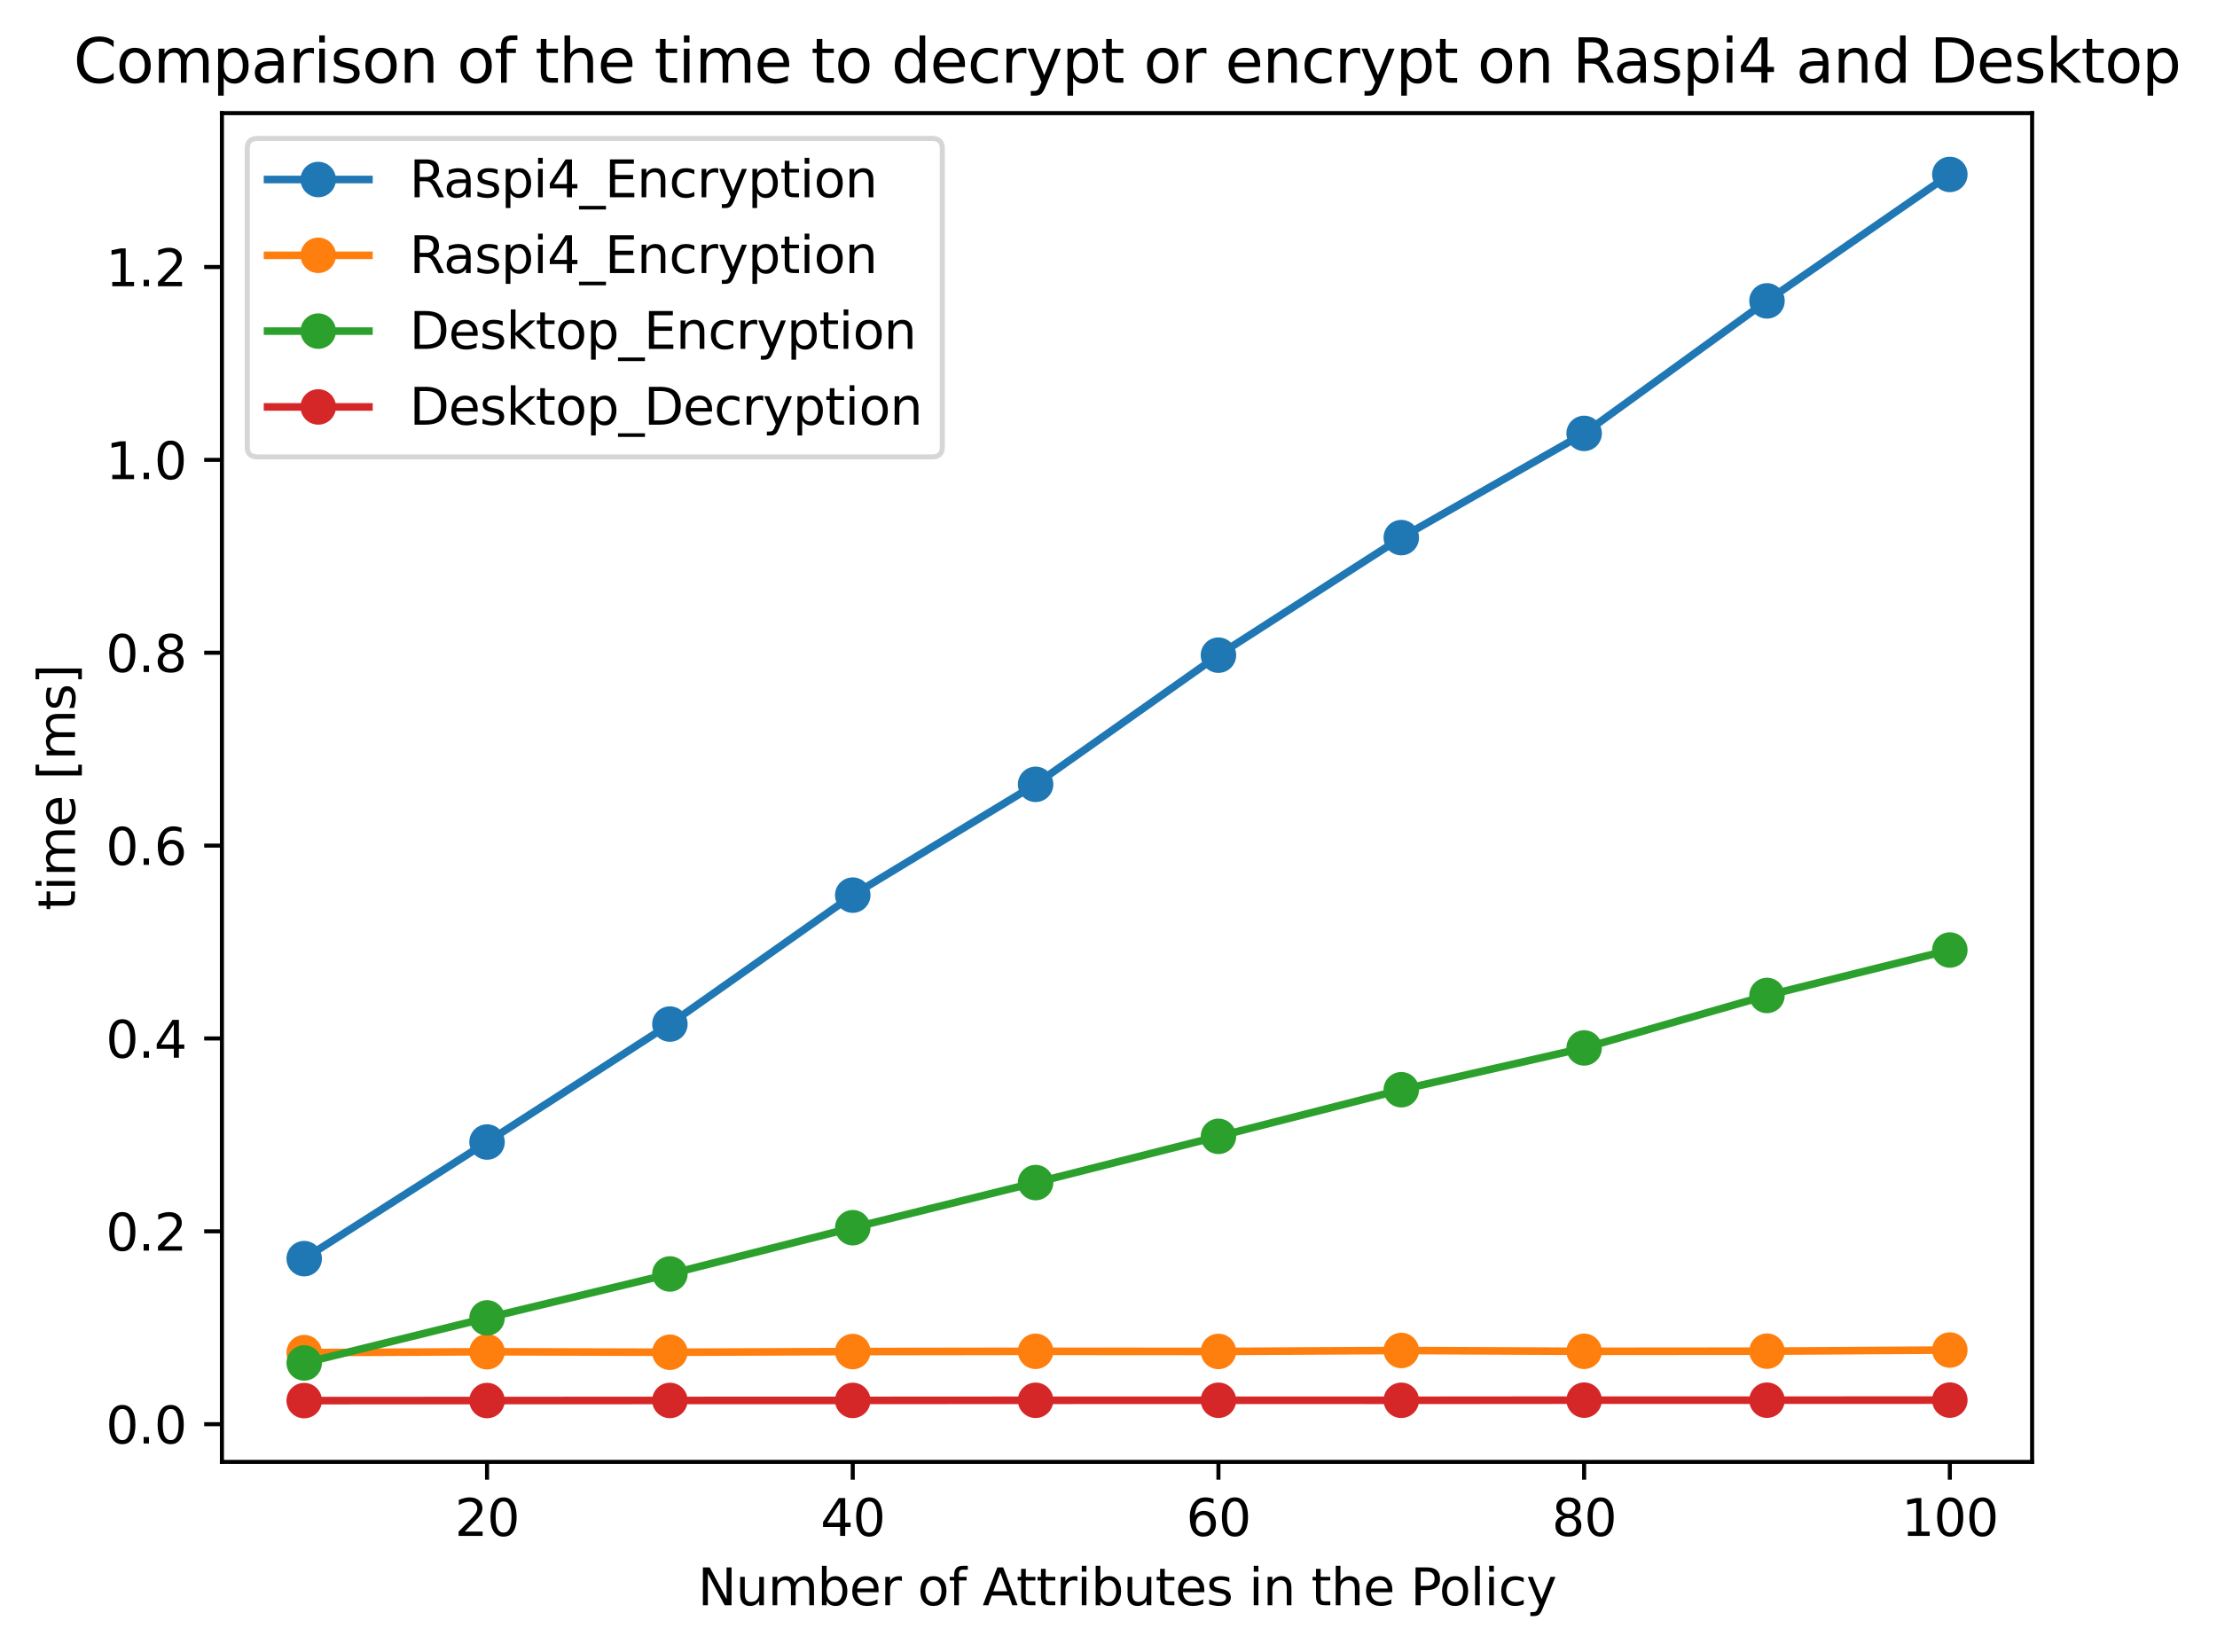 <?xml version="1.0" encoding="utf-8" standalone="no"?>
<!DOCTYPE svg PUBLIC "-//W3C//DTD SVG 1.1//EN"
  "http://www.w3.org/Graphics/SVG/1.1/DTD/svg11.dtd">
<svg xmlns:xlink="http://www.w3.org/1999/xlink" width="437.376pt" height="325.986pt" viewBox="0 0 437.376 325.986" xmlns="http://www.w3.org/2000/svg" version="1.1">
 <defs>
  <style type="text/css">*{stroke-linejoin: round; stroke-linecap: butt}</style>
 </defs>
 <g id="figure_1">
  <g id="patch_1">
   <path d="M 0 325.986 
L 437.376 325.986 
L 437.376 0 
L 0 0 
z
" style="fill: #ffffff"/>
  </g>
  <g id="axes_1">
   <g id="patch_2">
    <path d="M 43.781 288.43 
L 400.901 288.43 
L 400.901 22.318 
L 43.781 22.318 
z
" style="fill: #ffffff"/>
   </g>
   <g id="matplotlib.axis_1">
    <g id="xtick_1">
     <g id="line2d_1">
      <defs>
       <path id="ma823bcb229" d="M 0 0 
L 0 3.5 
" style="stroke: #000000; stroke-width: 0.8"/>
      </defs>
      <g>
       <use xlink:href="#ma823bcb229" x="96.087" y="288.43" style="stroke: #000000; stroke-width: 0.8"/>
      </g>
     </g>
     <g id="text_1">
      <!-- 20 -->
      <g transform="translate(89.724 303.029) scale(0.1 -0.1)">
       <defs>
        <path id="DejaVuSans-32" d="M 1228 531 
L 3431 531 
L 3431 0 
L 469 0 
L 469 531 
Q 828 903 1448 1529 
Q 2069 2156 2228 2338 
Q 2531 2678 2651 2914 
Q 2772 3150 2772 3378 
Q 2772 3750 2511 3984 
Q 2250 4219 1831 4219 
Q 1534 4219 1204 4116 
Q 875 4013 500 3803 
L 500 4441 
Q 881 4594 1212 4672 
Q 1544 4750 1819 4750 
Q 2544 4750 2975 4387 
Q 3406 4025 3406 3419 
Q 3406 3131 3298 2873 
Q 3191 2616 2906 2266 
Q 2828 2175 2409 1742 
Q 1991 1309 1228 531 
z
" transform="scale(0.016)"/>
        <path id="DejaVuSans-30" d="M 2034 4250 
Q 1547 4250 1301 3770 
Q 1056 3291 1056 2328 
Q 1056 1369 1301 889 
Q 1547 409 2034 409 
Q 2525 409 2770 889 
Q 3016 1369 3016 2328 
Q 3016 3291 2770 3770 
Q 2525 4250 2034 4250 
z
M 2034 4750 
Q 2819 4750 3233 4129 
Q 3647 3509 3647 2328 
Q 3647 1150 3233 529 
Q 2819 -91 2034 -91 
Q 1250 -91 836 529 
Q 422 1150 422 2328 
Q 422 3509 836 4129 
Q 1250 4750 2034 4750 
z
" transform="scale(0.016)"/>
       </defs>
       <use xlink:href="#DejaVuSans-32"/>
       <use xlink:href="#DejaVuSans-30" x="63.623"/>
      </g>
     </g>
    </g>
    <g id="xtick_2">
     <g id="line2d_2">
      <g>
       <use xlink:href="#ma823bcb229" x="168.232" y="288.43" style="stroke: #000000; stroke-width: 0.8"/>
      </g>
     </g>
     <g id="text_2">
      <!-- 40 -->
      <g transform="translate(161.87 303.029) scale(0.1 -0.1)">
       <defs>
        <path id="DejaVuSans-34" d="M 2419 4116 
L 825 1625 
L 2419 1625 
L 2419 4116 
z
M 2253 4666 
L 3047 4666 
L 3047 1625 
L 3713 1625 
L 3713 1100 
L 3047 1100 
L 3047 0 
L 2419 0 
L 2419 1100 
L 313 1100 
L 313 1709 
L 2253 4666 
z
" transform="scale(0.016)"/>
       </defs>
       <use xlink:href="#DejaVuSans-34"/>
       <use xlink:href="#DejaVuSans-30" x="63.623"/>
      </g>
     </g>
    </g>
    <g id="xtick_3">
     <g id="line2d_3">
      <g>
       <use xlink:href="#ma823bcb229" x="240.378" y="288.43" style="stroke: #000000; stroke-width: 0.8"/>
      </g>
     </g>
     <g id="text_3">
      <!-- 60 -->
      <g transform="translate(234.015 303.029) scale(0.1 -0.1)">
       <defs>
        <path id="DejaVuSans-36" d="M 2113 2584 
Q 1688 2584 1439 2293 
Q 1191 2003 1191 1497 
Q 1191 994 1439 701 
Q 1688 409 2113 409 
Q 2538 409 2786 701 
Q 3034 994 3034 1497 
Q 3034 2003 2786 2293 
Q 2538 2584 2113 2584 
z
M 3366 4563 
L 3366 3988 
Q 3128 4100 2886 4159 
Q 2644 4219 2406 4219 
Q 1781 4219 1451 3797 
Q 1122 3375 1075 2522 
Q 1259 2794 1537 2939 
Q 1816 3084 2150 3084 
Q 2853 3084 3261 2657 
Q 3669 2231 3669 1497 
Q 3669 778 3244 343 
Q 2819 -91 2113 -91 
Q 1303 -91 875 529 
Q 447 1150 447 2328 
Q 447 3434 972 4092 
Q 1497 4750 2381 4750 
Q 2619 4750 2861 4703 
Q 3103 4656 3366 4563 
z
" transform="scale(0.016)"/>
       </defs>
       <use xlink:href="#DejaVuSans-36"/>
       <use xlink:href="#DejaVuSans-30" x="63.623"/>
      </g>
     </g>
    </g>
    <g id="xtick_4">
     <g id="line2d_4">
      <g>
       <use xlink:href="#ma823bcb229" x="312.523" y="288.43" style="stroke: #000000; stroke-width: 0.8"/>
      </g>
     </g>
     <g id="text_4">
      <!-- 80 -->
      <g transform="translate(306.161 303.029) scale(0.1 -0.1)">
       <defs>
        <path id="DejaVuSans-38" d="M 2034 2216 
Q 1584 2216 1326 1975 
Q 1069 1734 1069 1313 
Q 1069 891 1326 650 
Q 1584 409 2034 409 
Q 2484 409 2743 651 
Q 3003 894 3003 1313 
Q 3003 1734 2745 1975 
Q 2488 2216 2034 2216 
z
M 1403 2484 
Q 997 2584 770 2862 
Q 544 3141 544 3541 
Q 544 4100 942 4425 
Q 1341 4750 2034 4750 
Q 2731 4750 3128 4425 
Q 3525 4100 3525 3541 
Q 3525 3141 3298 2862 
Q 3072 2584 2669 2484 
Q 3125 2378 3379 2068 
Q 3634 1759 3634 1313 
Q 3634 634 3220 271 
Q 2806 -91 2034 -91 
Q 1263 -91 848 271 
Q 434 634 434 1313 
Q 434 1759 690 2068 
Q 947 2378 1403 2484 
z
M 1172 3481 
Q 1172 3119 1398 2916 
Q 1625 2713 2034 2713 
Q 2441 2713 2670 2916 
Q 2900 3119 2900 3481 
Q 2900 3844 2670 4047 
Q 2441 4250 2034 4250 
Q 1625 4250 1398 4047 
Q 1172 3844 1172 3481 
z
" transform="scale(0.016)"/>
       </defs>
       <use xlink:href="#DejaVuSans-38"/>
       <use xlink:href="#DejaVuSans-30" x="63.623"/>
      </g>
     </g>
    </g>
    <g id="xtick_5">
     <g id="line2d_5">
      <g>
       <use xlink:href="#ma823bcb229" x="384.669" y="288.43" style="stroke: #000000; stroke-width: 0.8"/>
      </g>
     </g>
     <g id="text_5">
      <!-- 100 -->
      <g transform="translate(375.125 303.029) scale(0.1 -0.1)">
       <defs>
        <path id="DejaVuSans-31" d="M 794 531 
L 1825 531 
L 1825 4091 
L 703 3866 
L 703 4441 
L 1819 4666 
L 2450 4666 
L 2450 531 
L 3481 531 
L 3481 0 
L 794 0 
L 794 531 
z
" transform="scale(0.016)"/>
       </defs>
       <use xlink:href="#DejaVuSans-31"/>
       <use xlink:href="#DejaVuSans-30" x="63.623"/>
       <use xlink:href="#DejaVuSans-30" x="127.246"/>
      </g>
     </g>
    </g>
    <g id="text_6">
     <!-- Number of Attributes in the Policy -->
     <g transform="translate(137.665 316.707) scale(0.1 -0.1)">
      <defs>
       <path id="DejaVuSans-4e" d="M 628 4666 
L 1478 4666 
L 3547 763 
L 3547 4666 
L 4159 4666 
L 4159 0 
L 3309 0 
L 1241 3903 
L 1241 0 
L 628 0 
L 628 4666 
z
" transform="scale(0.016)"/>
       <path id="DejaVuSans-75" d="M 544 1381 
L 544 3500 
L 1119 3500 
L 1119 1403 
Q 1119 906 1312 657 
Q 1506 409 1894 409 
Q 2359 409 2629 706 
Q 2900 1003 2900 1516 
L 2900 3500 
L 3475 3500 
L 3475 0 
L 2900 0 
L 2900 538 
Q 2691 219 2414 64 
Q 2138 -91 1772 -91 
Q 1169 -91 856 284 
Q 544 659 544 1381 
z
M 1991 3584 
L 1991 3584 
z
" transform="scale(0.016)"/>
       <path id="DejaVuSans-6d" d="M 3328 2828 
Q 3544 3216 3844 3400 
Q 4144 3584 4550 3584 
Q 5097 3584 5394 3201 
Q 5691 2819 5691 2113 
L 5691 0 
L 5113 0 
L 5113 2094 
Q 5113 2597 4934 2840 
Q 4756 3084 4391 3084 
Q 3944 3084 3684 2787 
Q 3425 2491 3425 1978 
L 3425 0 
L 2847 0 
L 2847 2094 
Q 2847 2600 2669 2842 
Q 2491 3084 2119 3084 
Q 1678 3084 1418 2786 
Q 1159 2488 1159 1978 
L 1159 0 
L 581 0 
L 581 3500 
L 1159 3500 
L 1159 2956 
Q 1356 3278 1631 3431 
Q 1906 3584 2284 3584 
Q 2666 3584 2933 3390 
Q 3200 3197 3328 2828 
z
" transform="scale(0.016)"/>
       <path id="DejaVuSans-62" d="M 3116 1747 
Q 3116 2381 2855 2742 
Q 2594 3103 2138 3103 
Q 1681 3103 1420 2742 
Q 1159 2381 1159 1747 
Q 1159 1113 1420 752 
Q 1681 391 2138 391 
Q 2594 391 2855 752 
Q 3116 1113 3116 1747 
z
M 1159 2969 
Q 1341 3281 1617 3432 
Q 1894 3584 2278 3584 
Q 2916 3584 3314 3078 
Q 3713 2572 3713 1747 
Q 3713 922 3314 415 
Q 2916 -91 2278 -91 
Q 1894 -91 1617 61 
Q 1341 213 1159 525 
L 1159 0 
L 581 0 
L 581 4863 
L 1159 4863 
L 1159 2969 
z
" transform="scale(0.016)"/>
       <path id="DejaVuSans-65" d="M 3597 1894 
L 3597 1613 
L 953 1613 
Q 991 1019 1311 708 
Q 1631 397 2203 397 
Q 2534 397 2845 478 
Q 3156 559 3463 722 
L 3463 178 
Q 3153 47 2828 -22 
Q 2503 -91 2169 -91 
Q 1331 -91 842 396 
Q 353 884 353 1716 
Q 353 2575 817 3079 
Q 1281 3584 2069 3584 
Q 2775 3584 3186 3129 
Q 3597 2675 3597 1894 
z
M 3022 2063 
Q 3016 2534 2758 2815 
Q 2500 3097 2075 3097 
Q 1594 3097 1305 2825 
Q 1016 2553 972 2059 
L 3022 2063 
z
" transform="scale(0.016)"/>
       <path id="DejaVuSans-72" d="M 2631 2963 
Q 2534 3019 2420 3045 
Q 2306 3072 2169 3072 
Q 1681 3072 1420 2755 
Q 1159 2438 1159 1844 
L 1159 0 
L 581 0 
L 581 3500 
L 1159 3500 
L 1159 2956 
Q 1341 3275 1631 3429 
Q 1922 3584 2338 3584 
Q 2397 3584 2469 3576 
Q 2541 3569 2628 3553 
L 2631 2963 
z
" transform="scale(0.016)"/>
       <path id="DejaVuSans-20" transform="scale(0.016)"/>
       <path id="DejaVuSans-6f" d="M 1959 3097 
Q 1497 3097 1228 2736 
Q 959 2375 959 1747 
Q 959 1119 1226 758 
Q 1494 397 1959 397 
Q 2419 397 2687 759 
Q 2956 1122 2956 1747 
Q 2956 2369 2687 2733 
Q 2419 3097 1959 3097 
z
M 1959 3584 
Q 2709 3584 3137 3096 
Q 3566 2609 3566 1747 
Q 3566 888 3137 398 
Q 2709 -91 1959 -91 
Q 1206 -91 779 398 
Q 353 888 353 1747 
Q 353 2609 779 3096 
Q 1206 3584 1959 3584 
z
" transform="scale(0.016)"/>
       <path id="DejaVuSans-66" d="M 2375 4863 
L 2375 4384 
L 1825 4384 
Q 1516 4384 1395 4259 
Q 1275 4134 1275 3809 
L 1275 3500 
L 2222 3500 
L 2222 3053 
L 1275 3053 
L 1275 0 
L 697 0 
L 697 3053 
L 147 3053 
L 147 3500 
L 697 3500 
L 697 3744 
Q 697 4328 969 4595 
Q 1241 4863 1831 4863 
L 2375 4863 
z
" transform="scale(0.016)"/>
       <path id="DejaVuSans-41" d="M 2188 4044 
L 1331 1722 
L 3047 1722 
L 2188 4044 
z
M 1831 4666 
L 2547 4666 
L 4325 0 
L 3669 0 
L 3244 1197 
L 1141 1197 
L 716 0 
L 50 0 
L 1831 4666 
z
" transform="scale(0.016)"/>
       <path id="DejaVuSans-74" d="M 1172 4494 
L 1172 3500 
L 2356 3500 
L 2356 3053 
L 1172 3053 
L 1172 1153 
Q 1172 725 1289 603 
Q 1406 481 1766 481 
L 2356 481 
L 2356 0 
L 1766 0 
Q 1100 0 847 248 
Q 594 497 594 1153 
L 594 3053 
L 172 3053 
L 172 3500 
L 594 3500 
L 594 4494 
L 1172 4494 
z
" transform="scale(0.016)"/>
       <path id="DejaVuSans-69" d="M 603 3500 
L 1178 3500 
L 1178 0 
L 603 0 
L 603 3500 
z
M 603 4863 
L 1178 4863 
L 1178 4134 
L 603 4134 
L 603 4863 
z
" transform="scale(0.016)"/>
       <path id="DejaVuSans-73" d="M 2834 3397 
L 2834 2853 
Q 2591 2978 2328 3040 
Q 2066 3103 1784 3103 
Q 1356 3103 1142 2972 
Q 928 2841 928 2578 
Q 928 2378 1081 2264 
Q 1234 2150 1697 2047 
L 1894 2003 
Q 2506 1872 2764 1633 
Q 3022 1394 3022 966 
Q 3022 478 2636 193 
Q 2250 -91 1575 -91 
Q 1294 -91 989 -36 
Q 684 19 347 128 
L 347 722 
Q 666 556 975 473 
Q 1284 391 1588 391 
Q 1994 391 2212 530 
Q 2431 669 2431 922 
Q 2431 1156 2273 1281 
Q 2116 1406 1581 1522 
L 1381 1569 
Q 847 1681 609 1914 
Q 372 2147 372 2553 
Q 372 3047 722 3315 
Q 1072 3584 1716 3584 
Q 2034 3584 2315 3537 
Q 2597 3491 2834 3397 
z
" transform="scale(0.016)"/>
       <path id="DejaVuSans-6e" d="M 3513 2113 
L 3513 0 
L 2938 0 
L 2938 2094 
Q 2938 2591 2744 2837 
Q 2550 3084 2163 3084 
Q 1697 3084 1428 2787 
Q 1159 2491 1159 1978 
L 1159 0 
L 581 0 
L 581 3500 
L 1159 3500 
L 1159 2956 
Q 1366 3272 1645 3428 
Q 1925 3584 2291 3584 
Q 2894 3584 3203 3211 
Q 3513 2838 3513 2113 
z
" transform="scale(0.016)"/>
       <path id="DejaVuSans-68" d="M 3513 2113 
L 3513 0 
L 2938 0 
L 2938 2094 
Q 2938 2591 2744 2837 
Q 2550 3084 2163 3084 
Q 1697 3084 1428 2787 
Q 1159 2491 1159 1978 
L 1159 0 
L 581 0 
L 581 4863 
L 1159 4863 
L 1159 2956 
Q 1366 3272 1645 3428 
Q 1925 3584 2291 3584 
Q 2894 3584 3203 3211 
Q 3513 2838 3513 2113 
z
" transform="scale(0.016)"/>
       <path id="DejaVuSans-50" d="M 1259 4147 
L 1259 2394 
L 2053 2394 
Q 2494 2394 2734 2622 
Q 2975 2850 2975 3272 
Q 2975 3691 2734 3919 
Q 2494 4147 2053 4147 
L 1259 4147 
z
M 628 4666 
L 2053 4666 
Q 2838 4666 3239 4311 
Q 3641 3956 3641 3272 
Q 3641 2581 3239 2228 
Q 2838 1875 2053 1875 
L 1259 1875 
L 1259 0 
L 628 0 
L 628 4666 
z
" transform="scale(0.016)"/>
       <path id="DejaVuSans-6c" d="M 603 4863 
L 1178 4863 
L 1178 0 
L 603 0 
L 603 4863 
z
" transform="scale(0.016)"/>
       <path id="DejaVuSans-63" d="M 3122 3366 
L 3122 2828 
Q 2878 2963 2633 3030 
Q 2388 3097 2138 3097 
Q 1578 3097 1268 2742 
Q 959 2388 959 1747 
Q 959 1106 1268 751 
Q 1578 397 2138 397 
Q 2388 397 2633 464 
Q 2878 531 3122 666 
L 3122 134 
Q 2881 22 2623 -34 
Q 2366 -91 2075 -91 
Q 1284 -91 818 406 
Q 353 903 353 1747 
Q 353 2603 823 3093 
Q 1294 3584 2113 3584 
Q 2378 3584 2631 3529 
Q 2884 3475 3122 3366 
z
" transform="scale(0.016)"/>
       <path id="DejaVuSans-79" d="M 2059 -325 
Q 1816 -950 1584 -1140 
Q 1353 -1331 966 -1331 
L 506 -1331 
L 506 -850 
L 844 -850 
Q 1081 -850 1212 -737 
Q 1344 -625 1503 -206 
L 1606 56 
L 191 3500 
L 800 3500 
L 1894 763 
L 2988 3500 
L 3597 3500 
L 2059 -325 
z
" transform="scale(0.016)"/>
      </defs>
      <use xlink:href="#DejaVuSans-4e"/>
      <use xlink:href="#DejaVuSans-75" x="74.805"/>
      <use xlink:href="#DejaVuSans-6d" x="138.184"/>
      <use xlink:href="#DejaVuSans-62" x="235.596"/>
      <use xlink:href="#DejaVuSans-65" x="299.072"/>
      <use xlink:href="#DejaVuSans-72" x="360.596"/>
      <use xlink:href="#DejaVuSans-20" x="401.709"/>
      <use xlink:href="#DejaVuSans-6f" x="433.496"/>
      <use xlink:href="#DejaVuSans-66" x="494.678"/>
      <use xlink:href="#DejaVuSans-20" x="529.883"/>
      <use xlink:href="#DejaVuSans-41" x="561.67"/>
      <use xlink:href="#DejaVuSans-74" x="628.328"/>
      <use xlink:href="#DejaVuSans-74" x="667.537"/>
      <use xlink:href="#DejaVuSans-72" x="706.746"/>
      <use xlink:href="#DejaVuSans-69" x="747.859"/>
      <use xlink:href="#DejaVuSans-62" x="775.643"/>
      <use xlink:href="#DejaVuSans-75" x="839.119"/>
      <use xlink:href="#DejaVuSans-74" x="902.498"/>
      <use xlink:href="#DejaVuSans-65" x="941.707"/>
      <use xlink:href="#DejaVuSans-73" x="1003.23"/>
      <use xlink:href="#DejaVuSans-20" x="1055.33"/>
      <use xlink:href="#DejaVuSans-69" x="1087.117"/>
      <use xlink:href="#DejaVuSans-6e" x="1114.9"/>
      <use xlink:href="#DejaVuSans-20" x="1178.279"/>
      <use xlink:href="#DejaVuSans-74" x="1210.066"/>
      <use xlink:href="#DejaVuSans-68" x="1249.275"/>
      <use xlink:href="#DejaVuSans-65" x="1312.654"/>
      <use xlink:href="#DejaVuSans-20" x="1374.178"/>
      <use xlink:href="#DejaVuSans-50" x="1405.965"/>
      <use xlink:href="#DejaVuSans-6f" x="1462.643"/>
      <use xlink:href="#DejaVuSans-6c" x="1523.824"/>
      <use xlink:href="#DejaVuSans-69" x="1551.607"/>
      <use xlink:href="#DejaVuSans-63" x="1579.391"/>
      <use xlink:href="#DejaVuSans-79" x="1634.371"/>
     </g>
    </g>
   </g>
   <g id="matplotlib.axis_2">
    <g id="ytick_1">
     <g id="line2d_6">
      <defs>
       <path id="mb0dc18d1db" d="M 0 0 
L -3.5 0 
" style="stroke: #000000; stroke-width: 0.8"/>
      </defs>
      <g>
       <use xlink:href="#mb0dc18d1db" x="43.781" y="280.988" style="stroke: #000000; stroke-width: 0.8"/>
      </g>
     </g>
     <g id="text_7">
      <!-- 0.0 -->
      <g transform="translate(20.878 284.787) scale(0.1 -0.1)">
       <defs>
        <path id="DejaVuSans-2e" d="M 684 794 
L 1344 794 
L 1344 0 
L 684 0 
L 684 794 
z
" transform="scale(0.016)"/>
       </defs>
       <use xlink:href="#DejaVuSans-30"/>
       <use xlink:href="#DejaVuSans-2e" x="63.623"/>
       <use xlink:href="#DejaVuSans-30" x="95.41"/>
      </g>
     </g>
    </g>
    <g id="ytick_2">
     <g id="line2d_7">
      <g>
       <use xlink:href="#mb0dc18d1db" x="43.781" y="242.936" style="stroke: #000000; stroke-width: 0.8"/>
      </g>
     </g>
     <g id="text_8">
      <!-- 0.2 -->
      <g transform="translate(20.878 246.736) scale(0.1 -0.1)">
       <use xlink:href="#DejaVuSans-30"/>
       <use xlink:href="#DejaVuSans-2e" x="63.623"/>
       <use xlink:href="#DejaVuSans-32" x="95.41"/>
      </g>
     </g>
    </g>
    <g id="ytick_3">
     <g id="line2d_8">
      <g>
       <use xlink:href="#mb0dc18d1db" x="43.781" y="204.884" style="stroke: #000000; stroke-width: 0.8"/>
      </g>
     </g>
     <g id="text_9">
      <!-- 0.4 -->
      <g transform="translate(20.878 208.684) scale(0.1 -0.1)">
       <use xlink:href="#DejaVuSans-30"/>
       <use xlink:href="#DejaVuSans-2e" x="63.623"/>
       <use xlink:href="#DejaVuSans-34" x="95.41"/>
      </g>
     </g>
    </g>
    <g id="ytick_4">
     <g id="line2d_9">
      <g>
       <use xlink:href="#mb0dc18d1db" x="43.781" y="166.833" style="stroke: #000000; stroke-width: 0.8"/>
      </g>
     </g>
     <g id="text_10">
      <!-- 0.6 -->
      <g transform="translate(20.878 170.632) scale(0.1 -0.1)">
       <use xlink:href="#DejaVuSans-30"/>
       <use xlink:href="#DejaVuSans-2e" x="63.623"/>
       <use xlink:href="#DejaVuSans-36" x="95.41"/>
      </g>
     </g>
    </g>
    <g id="ytick_5">
     <g id="line2d_10">
      <g>
       <use xlink:href="#mb0dc18d1db" x="43.781" y="128.781" style="stroke: #000000; stroke-width: 0.8"/>
      </g>
     </g>
     <g id="text_11">
      <!-- 0.8 -->
      <g transform="translate(20.878 132.58) scale(0.1 -0.1)">
       <use xlink:href="#DejaVuSans-30"/>
       <use xlink:href="#DejaVuSans-2e" x="63.623"/>
       <use xlink:href="#DejaVuSans-38" x="95.41"/>
      </g>
     </g>
    </g>
    <g id="ytick_6">
     <g id="line2d_11">
      <g>
       <use xlink:href="#mb0dc18d1db" x="43.781" y="90.729" style="stroke: #000000; stroke-width: 0.8"/>
      </g>
     </g>
     <g id="text_12">
      <!-- 1.0 -->
      <g transform="translate(20.878 94.528) scale(0.1 -0.1)">
       <use xlink:href="#DejaVuSans-31"/>
       <use xlink:href="#DejaVuSans-2e" x="63.623"/>
       <use xlink:href="#DejaVuSans-30" x="95.41"/>
      </g>
     </g>
    </g>
    <g id="ytick_7">
     <g id="line2d_12">
      <g>
       <use xlink:href="#mb0dc18d1db" x="43.781" y="52.677" style="stroke: #000000; stroke-width: 0.8"/>
      </g>
     </g>
     <g id="text_13">
      <!-- 1.2 -->
      <g transform="translate(20.878 56.476) scale(0.1 -0.1)">
       <use xlink:href="#DejaVuSans-31"/>
       <use xlink:href="#DejaVuSans-2e" x="63.623"/>
       <use xlink:href="#DejaVuSans-32" x="95.41"/>
      </g>
     </g>
    </g>
    <g id="text_14">
     <!-- time [ms] -->
     <g transform="translate(14.798 179.636) rotate(-90) scale(0.1 -0.1)">
      <defs>
       <path id="DejaVuSans-5b" d="M 550 4863 
L 1875 4863 
L 1875 4416 
L 1125 4416 
L 1125 -397 
L 1875 -397 
L 1875 -844 
L 550 -844 
L 550 4863 
z
" transform="scale(0.016)"/>
       <path id="DejaVuSans-5d" d="M 1947 4863 
L 1947 -844 
L 622 -844 
L 622 -397 
L 1369 -397 
L 1369 4416 
L 622 4416 
L 622 4863 
L 1947 4863 
z
" transform="scale(0.016)"/>
      </defs>
      <use xlink:href="#DejaVuSans-74"/>
      <use xlink:href="#DejaVuSans-69" x="39.209"/>
      <use xlink:href="#DejaVuSans-6d" x="66.992"/>
      <use xlink:href="#DejaVuSans-65" x="164.404"/>
      <use xlink:href="#DejaVuSans-20" x="225.928"/>
      <use xlink:href="#DejaVuSans-5b" x="257.715"/>
      <use xlink:href="#DejaVuSans-6d" x="296.729"/>
      <use xlink:href="#DejaVuSans-73" x="394.141"/>
      <use xlink:href="#DejaVuSans-5d" x="446.24"/>
     </g>
    </g>
   </g>
   <g id="line2d_13">
    <path d="M 60.014 248.323 
L 96.087 225.316 
L 132.159 202.045 
L 168.232 176.606 
L 204.305 154.747 
L 240.378 129.263 
L 276.45 106.071 
L 312.523 85.509 
L 348.596 59.361 
L 384.669 34.414 
" clip-path="url(#pbfea5a2dbd)" style="fill: none; stroke: #1f77b4; stroke-width: 1.5; stroke-linecap: square"/>
    <defs>
     <path id="mf1c4da54e7" d="M 0 3 
C 0.796 3 1.559 2.684 2.121 2.121 
C 2.684 1.559 3 0.796 3 0 
C 3 -0.796 2.684 -1.559 2.121 -2.121 
C 1.559 -2.684 0.796 -3 0 -3 
C -0.796 -3 -1.559 -2.684 -2.121 -2.121 
C -2.684 -1.559 -3 -0.796 -3 0 
C -3 0.796 -2.684 1.559 -2.121 2.121 
C -1.559 2.684 -0.796 3 0 3 
z
" style="stroke: #1f77b4"/>
    </defs>
    <g clip-path="url(#pbfea5a2dbd)">
     <use xlink:href="#mf1c4da54e7" x="60.014" y="248.323" style="fill: #1f77b4; stroke: #1f77b4"/>
     <use xlink:href="#mf1c4da54e7" x="96.087" y="225.316" style="fill: #1f77b4; stroke: #1f77b4"/>
     <use xlink:href="#mf1c4da54e7" x="132.159" y="202.045" style="fill: #1f77b4; stroke: #1f77b4"/>
     <use xlink:href="#mf1c4da54e7" x="168.232" y="176.606" style="fill: #1f77b4; stroke: #1f77b4"/>
     <use xlink:href="#mf1c4da54e7" x="204.305" y="154.747" style="fill: #1f77b4; stroke: #1f77b4"/>
     <use xlink:href="#mf1c4da54e7" x="240.378" y="129.263" style="fill: #1f77b4; stroke: #1f77b4"/>
     <use xlink:href="#mf1c4da54e7" x="276.45" y="106.071" style="fill: #1f77b4; stroke: #1f77b4"/>
     <use xlink:href="#mf1c4da54e7" x="312.523" y="85.509" style="fill: #1f77b4; stroke: #1f77b4"/>
     <use xlink:href="#mf1c4da54e7" x="348.596" y="59.361" style="fill: #1f77b4; stroke: #1f77b4"/>
     <use xlink:href="#mf1c4da54e7" x="384.669" y="34.414" style="fill: #1f77b4; stroke: #1f77b4"/>
    </g>
   </g>
   <g id="line2d_14">
    <path d="M 60.014 266.865 
L 96.087 266.693 
L 132.159 266.792 
L 168.232 266.657 
L 204.305 266.607 
L 240.378 266.632 
L 276.45 266.446 
L 312.523 266.607 
L 348.596 266.577 
L 384.669 266.361 
" clip-path="url(#pbfea5a2dbd)" style="fill: none; stroke: #ff7f0e; stroke-width: 1.5; stroke-linecap: square"/>
    <defs>
     <path id="ma1adff4a98" d="M 0 3 
C 0.796 3 1.559 2.684 2.121 2.121 
C 2.684 1.559 3 0.796 3 0 
C 3 -0.796 2.684 -1.559 2.121 -2.121 
C 1.559 -2.684 0.796 -3 0 -3 
C -0.796 -3 -1.559 -2.684 -2.121 -2.121 
C -2.684 -1.559 -3 -0.796 -3 0 
C -3 0.796 -2.684 1.559 -2.121 2.121 
C -1.559 2.684 -0.796 3 0 3 
z
" style="stroke: #ff7f0e"/>
    </defs>
    <g clip-path="url(#pbfea5a2dbd)">
     <use xlink:href="#ma1adff4a98" x="60.014" y="266.865" style="fill: #ff7f0e; stroke: #ff7f0e"/>
     <use xlink:href="#ma1adff4a98" x="96.087" y="266.693" style="fill: #ff7f0e; stroke: #ff7f0e"/>
     <use xlink:href="#ma1adff4a98" x="132.159" y="266.792" style="fill: #ff7f0e; stroke: #ff7f0e"/>
     <use xlink:href="#ma1adff4a98" x="168.232" y="266.657" style="fill: #ff7f0e; stroke: #ff7f0e"/>
     <use xlink:href="#ma1adff4a98" x="204.305" y="266.607" style="fill: #ff7f0e; stroke: #ff7f0e"/>
     <use xlink:href="#ma1adff4a98" x="240.378" y="266.632" style="fill: #ff7f0e; stroke: #ff7f0e"/>
     <use xlink:href="#ma1adff4a98" x="276.45" y="266.446" style="fill: #ff7f0e; stroke: #ff7f0e"/>
     <use xlink:href="#ma1adff4a98" x="312.523" y="266.607" style="fill: #ff7f0e; stroke: #ff7f0e"/>
     <use xlink:href="#ma1adff4a98" x="348.596" y="266.577" style="fill: #ff7f0e; stroke: #ff7f0e"/>
     <use xlink:href="#ma1adff4a98" x="384.669" y="266.361" style="fill: #ff7f0e; stroke: #ff7f0e"/>
    </g>
   </g>
   <g id="line2d_15">
    <path d="M 60.014 268.906 
L 96.087 260.014 
L 132.159 251.347 
L 168.232 242.22 
L 204.305 233.318 
L 240.378 224.195 
L 276.45 214.999 
L 312.523 206.751 
L 348.596 196.401 
L 384.669 187.437 
" clip-path="url(#pbfea5a2dbd)" style="fill: none; stroke: #2ca02c; stroke-width: 1.5; stroke-linecap: square"/>
    <defs>
     <path id="mcd11a0a2f8" d="M 0 3 
C 0.796 3 1.559 2.684 2.121 2.121 
C 2.684 1.559 3 0.796 3 0 
C 3 -0.796 2.684 -1.559 2.121 -2.121 
C 1.559 -2.684 0.796 -3 0 -3 
C -0.796 -3 -1.559 -2.684 -2.121 -2.121 
C -2.684 -1.559 -3 -0.796 -3 0 
C -3 0.796 -2.684 1.559 -2.121 2.121 
C -1.559 2.684 -0.796 3 0 3 
z
" style="stroke: #2ca02c"/>
    </defs>
    <g clip-path="url(#pbfea5a2dbd)">
     <use xlink:href="#mcd11a0a2f8" x="60.014" y="268.906" style="fill: #2ca02c; stroke: #2ca02c"/>
     <use xlink:href="#mcd11a0a2f8" x="96.087" y="260.014" style="fill: #2ca02c; stroke: #2ca02c"/>
     <use xlink:href="#mcd11a0a2f8" x="132.159" y="251.347" style="fill: #2ca02c; stroke: #2ca02c"/>
     <use xlink:href="#mcd11a0a2f8" x="168.232" y="242.22" style="fill: #2ca02c; stroke: #2ca02c"/>
     <use xlink:href="#mcd11a0a2f8" x="204.305" y="233.318" style="fill: #2ca02c; stroke: #2ca02c"/>
     <use xlink:href="#mcd11a0a2f8" x="240.378" y="224.195" style="fill: #2ca02c; stroke: #2ca02c"/>
     <use xlink:href="#mcd11a0a2f8" x="276.45" y="214.999" style="fill: #2ca02c; stroke: #2ca02c"/>
     <use xlink:href="#mcd11a0a2f8" x="312.523" y="206.751" style="fill: #2ca02c; stroke: #2ca02c"/>
     <use xlink:href="#mcd11a0a2f8" x="348.596" y="196.401" style="fill: #2ca02c; stroke: #2ca02c"/>
     <use xlink:href="#mcd11a0a2f8" x="384.669" y="187.437" style="fill: #2ca02c; stroke: #2ca02c"/>
    </g>
   </g>
   <g id="line2d_16">
    <path d="M 60.014 276.334 
L 96.087 276.321 
L 132.159 276.304 
L 168.232 276.295 
L 204.305 276.274 
L 240.378 276.267 
L 276.45 276.274 
L 312.523 276.244 
L 348.596 276.25 
L 384.669 276.236 
" clip-path="url(#pbfea5a2dbd)" style="fill: none; stroke: #d62728; stroke-width: 1.5; stroke-linecap: square"/>
    <defs>
     <path id="m2e1c32bd1b" d="M 0 3 
C 0.796 3 1.559 2.684 2.121 2.121 
C 2.684 1.559 3 0.796 3 0 
C 3 -0.796 2.684 -1.559 2.121 -2.121 
C 1.559 -2.684 0.796 -3 0 -3 
C -0.796 -3 -1.559 -2.684 -2.121 -2.121 
C -2.684 -1.559 -3 -0.796 -3 0 
C -3 0.796 -2.684 1.559 -2.121 2.121 
C -1.559 2.684 -0.796 3 0 3 
z
" style="stroke: #d62728"/>
    </defs>
    <g clip-path="url(#pbfea5a2dbd)">
     <use xlink:href="#m2e1c32bd1b" x="60.014" y="276.334" style="fill: #d62728; stroke: #d62728"/>
     <use xlink:href="#m2e1c32bd1b" x="96.087" y="276.321" style="fill: #d62728; stroke: #d62728"/>
     <use xlink:href="#m2e1c32bd1b" x="132.159" y="276.304" style="fill: #d62728; stroke: #d62728"/>
     <use xlink:href="#m2e1c32bd1b" x="168.232" y="276.295" style="fill: #d62728; stroke: #d62728"/>
     <use xlink:href="#m2e1c32bd1b" x="204.305" y="276.274" style="fill: #d62728; stroke: #d62728"/>
     <use xlink:href="#m2e1c32bd1b" x="240.378" y="276.267" style="fill: #d62728; stroke: #d62728"/>
     <use xlink:href="#m2e1c32bd1b" x="276.45" y="276.274" style="fill: #d62728; stroke: #d62728"/>
     <use xlink:href="#m2e1c32bd1b" x="312.523" y="276.244" style="fill: #d62728; stroke: #d62728"/>
     <use xlink:href="#m2e1c32bd1b" x="348.596" y="276.25" style="fill: #d62728; stroke: #d62728"/>
     <use xlink:href="#m2e1c32bd1b" x="384.669" y="276.236" style="fill: #d62728; stroke: #d62728"/>
    </g>
   </g>
   <g id="patch_3">
    <path d="M 43.781 288.43 
L 43.781 22.318 
" style="fill: none; stroke: #000000; stroke-width: 0.8; stroke-linejoin: miter; stroke-linecap: square"/>
   </g>
   <g id="patch_4">
    <path d="M 400.901 288.43 
L 400.901 22.318 
" style="fill: none; stroke: #000000; stroke-width: 0.8; stroke-linejoin: miter; stroke-linecap: square"/>
   </g>
   <g id="patch_5">
    <path d="M 43.781 288.43 
L 400.901 288.43 
" style="fill: none; stroke: #000000; stroke-width: 0.8; stroke-linejoin: miter; stroke-linecap: square"/>
   </g>
   <g id="patch_6">
    <path d="M 43.781 22.318 
L 400.901 22.318 
" style="fill: none; stroke: #000000; stroke-width: 0.8; stroke-linejoin: miter; stroke-linecap: square"/>
   </g>
   <g id="text_15">
    <!-- Comparison of the time to decrypt or encrypt on Raspi4 and Desktop -->
    <g transform="translate(14.507 16.318) scale(0.12 -0.12)">
     <defs>
      <path id="DejaVuSans-43" d="M 4122 4306 
L 4122 3641 
Q 3803 3938 3442 4084 
Q 3081 4231 2675 4231 
Q 1875 4231 1450 3742 
Q 1025 3253 1025 2328 
Q 1025 1406 1450 917 
Q 1875 428 2675 428 
Q 3081 428 3442 575 
Q 3803 722 4122 1019 
L 4122 359 
Q 3791 134 3420 21 
Q 3050 -91 2638 -91 
Q 1578 -91 968 557 
Q 359 1206 359 2328 
Q 359 3453 968 4101 
Q 1578 4750 2638 4750 
Q 3056 4750 3426 4639 
Q 3797 4528 4122 4306 
z
" transform="scale(0.016)"/>
      <path id="DejaVuSans-70" d="M 1159 525 
L 1159 -1331 
L 581 -1331 
L 581 3500 
L 1159 3500 
L 1159 2969 
Q 1341 3281 1617 3432 
Q 1894 3584 2278 3584 
Q 2916 3584 3314 3078 
Q 3713 2572 3713 1747 
Q 3713 922 3314 415 
Q 2916 -91 2278 -91 
Q 1894 -91 1617 61 
Q 1341 213 1159 525 
z
M 3116 1747 
Q 3116 2381 2855 2742 
Q 2594 3103 2138 3103 
Q 1681 3103 1420 2742 
Q 1159 2381 1159 1747 
Q 1159 1113 1420 752 
Q 1681 391 2138 391 
Q 2594 391 2855 752 
Q 3116 1113 3116 1747 
z
" transform="scale(0.016)"/>
      <path id="DejaVuSans-61" d="M 2194 1759 
Q 1497 1759 1228 1600 
Q 959 1441 959 1056 
Q 959 750 1161 570 
Q 1363 391 1709 391 
Q 2188 391 2477 730 
Q 2766 1069 2766 1631 
L 2766 1759 
L 2194 1759 
z
M 3341 1997 
L 3341 0 
L 2766 0 
L 2766 531 
Q 2569 213 2275 61 
Q 1981 -91 1556 -91 
Q 1019 -91 701 211 
Q 384 513 384 1019 
Q 384 1609 779 1909 
Q 1175 2209 1959 2209 
L 2766 2209 
L 2766 2266 
Q 2766 2663 2505 2880 
Q 2244 3097 1772 3097 
Q 1472 3097 1187 3025 
Q 903 2953 641 2809 
L 641 3341 
Q 956 3463 1253 3523 
Q 1550 3584 1831 3584 
Q 2591 3584 2966 3190 
Q 3341 2797 3341 1997 
z
" transform="scale(0.016)"/>
      <path id="DejaVuSans-64" d="M 2906 2969 
L 2906 4863 
L 3481 4863 
L 3481 0 
L 2906 0 
L 2906 525 
Q 2725 213 2448 61 
Q 2172 -91 1784 -91 
Q 1150 -91 751 415 
Q 353 922 353 1747 
Q 353 2572 751 3078 
Q 1150 3584 1784 3584 
Q 2172 3584 2448 3432 
Q 2725 3281 2906 2969 
z
M 947 1747 
Q 947 1113 1208 752 
Q 1469 391 1925 391 
Q 2381 391 2643 752 
Q 2906 1113 2906 1747 
Q 2906 2381 2643 2742 
Q 2381 3103 1925 3103 
Q 1469 3103 1208 2742 
Q 947 2381 947 1747 
z
" transform="scale(0.016)"/>
      <path id="DejaVuSans-52" d="M 2841 2188 
Q 3044 2119 3236 1894 
Q 3428 1669 3622 1275 
L 4263 0 
L 3584 0 
L 2988 1197 
Q 2756 1666 2539 1819 
Q 2322 1972 1947 1972 
L 1259 1972 
L 1259 0 
L 628 0 
L 628 4666 
L 2053 4666 
Q 2853 4666 3247 4331 
Q 3641 3997 3641 3322 
Q 3641 2881 3436 2590 
Q 3231 2300 2841 2188 
z
M 1259 4147 
L 1259 2491 
L 2053 2491 
Q 2509 2491 2742 2702 
Q 2975 2913 2975 3322 
Q 2975 3731 2742 3939 
Q 2509 4147 2053 4147 
L 1259 4147 
z
" transform="scale(0.016)"/>
      <path id="DejaVuSans-44" d="M 1259 4147 
L 1259 519 
L 2022 519 
Q 2988 519 3436 956 
Q 3884 1394 3884 2338 
Q 3884 3275 3436 3711 
Q 2988 4147 2022 4147 
L 1259 4147 
z
M 628 4666 
L 1925 4666 
Q 3281 4666 3915 4102 
Q 4550 3538 4550 2338 
Q 4550 1131 3912 565 
Q 3275 0 1925 0 
L 628 0 
L 628 4666 
z
" transform="scale(0.016)"/>
      <path id="DejaVuSans-6b" d="M 581 4863 
L 1159 4863 
L 1159 1991 
L 2875 3500 
L 3609 3500 
L 1753 1863 
L 3688 0 
L 2938 0 
L 1159 1709 
L 1159 0 
L 581 0 
L 581 4863 
z
" transform="scale(0.016)"/>
     </defs>
     <use xlink:href="#DejaVuSans-43"/>
     <use xlink:href="#DejaVuSans-6f" x="69.824"/>
     <use xlink:href="#DejaVuSans-6d" x="131.006"/>
     <use xlink:href="#DejaVuSans-70" x="228.418"/>
     <use xlink:href="#DejaVuSans-61" x="291.895"/>
     <use xlink:href="#DejaVuSans-72" x="353.174"/>
     <use xlink:href="#DejaVuSans-69" x="394.287"/>
     <use xlink:href="#DejaVuSans-73" x="422.07"/>
     <use xlink:href="#DejaVuSans-6f" x="474.17"/>
     <use xlink:href="#DejaVuSans-6e" x="535.352"/>
     <use xlink:href="#DejaVuSans-20" x="598.73"/>
     <use xlink:href="#DejaVuSans-6f" x="630.518"/>
     <use xlink:href="#DejaVuSans-66" x="691.699"/>
     <use xlink:href="#DejaVuSans-20" x="726.904"/>
     <use xlink:href="#DejaVuSans-74" x="758.691"/>
     <use xlink:href="#DejaVuSans-68" x="797.9"/>
     <use xlink:href="#DejaVuSans-65" x="861.279"/>
     <use xlink:href="#DejaVuSans-20" x="922.803"/>
     <use xlink:href="#DejaVuSans-74" x="954.59"/>
     <use xlink:href="#DejaVuSans-69" x="993.799"/>
     <use xlink:href="#DejaVuSans-6d" x="1021.582"/>
     <use xlink:href="#DejaVuSans-65" x="1118.994"/>
     <use xlink:href="#DejaVuSans-20" x="1180.518"/>
     <use xlink:href="#DejaVuSans-74" x="1212.305"/>
     <use xlink:href="#DejaVuSans-6f" x="1251.514"/>
     <use xlink:href="#DejaVuSans-20" x="1312.695"/>
     <use xlink:href="#DejaVuSans-64" x="1344.482"/>
     <use xlink:href="#DejaVuSans-65" x="1407.959"/>
     <use xlink:href="#DejaVuSans-63" x="1469.482"/>
     <use xlink:href="#DejaVuSans-72" x="1524.463"/>
     <use xlink:href="#DejaVuSans-79" x="1565.576"/>
     <use xlink:href="#DejaVuSans-70" x="1624.756"/>
     <use xlink:href="#DejaVuSans-74" x="1688.232"/>
     <use xlink:href="#DejaVuSans-20" x="1727.441"/>
     <use xlink:href="#DejaVuSans-6f" x="1759.229"/>
     <use xlink:href="#DejaVuSans-72" x="1820.41"/>
     <use xlink:href="#DejaVuSans-20" x="1861.523"/>
     <use xlink:href="#DejaVuSans-65" x="1893.311"/>
     <use xlink:href="#DejaVuSans-6e" x="1954.834"/>
     <use xlink:href="#DejaVuSans-63" x="2018.213"/>
     <use xlink:href="#DejaVuSans-72" x="2073.193"/>
     <use xlink:href="#DejaVuSans-79" x="2114.307"/>
     <use xlink:href="#DejaVuSans-70" x="2173.486"/>
     <use xlink:href="#DejaVuSans-74" x="2236.963"/>
     <use xlink:href="#DejaVuSans-20" x="2276.172"/>
     <use xlink:href="#DejaVuSans-6f" x="2307.959"/>
     <use xlink:href="#DejaVuSans-6e" x="2369.141"/>
     <use xlink:href="#DejaVuSans-20" x="2432.52"/>
     <use xlink:href="#DejaVuSans-52" x="2464.307"/>
     <use xlink:href="#DejaVuSans-61" x="2531.539"/>
     <use xlink:href="#DejaVuSans-73" x="2592.818"/>
     <use xlink:href="#DejaVuSans-70" x="2644.918"/>
     <use xlink:href="#DejaVuSans-69" x="2708.395"/>
     <use xlink:href="#DejaVuSans-34" x="2736.178"/>
     <use xlink:href="#DejaVuSans-20" x="2799.801"/>
     <use xlink:href="#DejaVuSans-61" x="2831.588"/>
     <use xlink:href="#DejaVuSans-6e" x="2892.867"/>
     <use xlink:href="#DejaVuSans-64" x="2956.246"/>
     <use xlink:href="#DejaVuSans-20" x="3019.723"/>
     <use xlink:href="#DejaVuSans-44" x="3051.51"/>
     <use xlink:href="#DejaVuSans-65" x="3128.512"/>
     <use xlink:href="#DejaVuSans-73" x="3190.035"/>
     <use xlink:href="#DejaVuSans-6b" x="3242.135"/>
     <use xlink:href="#DejaVuSans-74" x="3300.045"/>
     <use xlink:href="#DejaVuSans-6f" x="3339.254"/>
     <use xlink:href="#DejaVuSans-70" x="3400.436"/>
    </g>
   </g>
   <g id="legend_1">
    <g id="patch_7">
     <path d="M 50.781 90.143 
L 183.906 90.143 
Q 185.906 90.143 185.906 88.143 
L 185.906 29.318 
Q 185.906 27.318 183.906 27.318 
L 50.781 27.318 
Q 48.781 27.318 48.781 29.318 
L 48.781 88.143 
Q 48.781 90.143 50.781 90.143 
z
" style="fill: #ffffff; opacity: 0.8; stroke: #cccccc; stroke-linejoin: miter"/>
    </g>
    <g id="line2d_17">
     <path d="M 52.781 35.417 
L 62.781 35.417 
L 72.781 35.417 
" style="fill: none; stroke: #1f77b4; stroke-width: 1.5; stroke-linecap: square"/>
     <g>
      <use xlink:href="#mf1c4da54e7" x="62.781" y="35.417" style="fill: #1f77b4; stroke: #1f77b4"/>
     </g>
    </g>
    <g id="text_16">
     <!-- Raspi4_Encryption -->
     <g transform="translate(80.781 38.917) scale(0.1 -0.1)">
      <defs>
       <path id="DejaVuSans-5f" d="M 3263 -1063 
L 3263 -1509 
L -63 -1509 
L -63 -1063 
L 3263 -1063 
z
" transform="scale(0.016)"/>
       <path id="DejaVuSans-45" d="M 628 4666 
L 3578 4666 
L 3578 4134 
L 1259 4134 
L 1259 2753 
L 3481 2753 
L 3481 2222 
L 1259 2222 
L 1259 531 
L 3634 531 
L 3634 0 
L 628 0 
L 628 4666 
z
" transform="scale(0.016)"/>
      </defs>
      <use xlink:href="#DejaVuSans-52"/>
      <use xlink:href="#DejaVuSans-61" x="67.232"/>
      <use xlink:href="#DejaVuSans-73" x="128.512"/>
      <use xlink:href="#DejaVuSans-70" x="180.611"/>
      <use xlink:href="#DejaVuSans-69" x="244.088"/>
      <use xlink:href="#DejaVuSans-34" x="271.871"/>
      <use xlink:href="#DejaVuSans-5f" x="335.494"/>
      <use xlink:href="#DejaVuSans-45" x="385.494"/>
      <use xlink:href="#DejaVuSans-6e" x="448.678"/>
      <use xlink:href="#DejaVuSans-63" x="512.057"/>
      <use xlink:href="#DejaVuSans-72" x="567.037"/>
      <use xlink:href="#DejaVuSans-79" x="608.15"/>
      <use xlink:href="#DejaVuSans-70" x="667.33"/>
      <use xlink:href="#DejaVuSans-74" x="730.807"/>
      <use xlink:href="#DejaVuSans-69" x="770.016"/>
      <use xlink:href="#DejaVuSans-6f" x="797.799"/>
      <use xlink:href="#DejaVuSans-6e" x="858.98"/>
     </g>
    </g>
    <g id="line2d_18">
     <path d="M 52.781 50.373 
L 62.781 50.373 
L 72.781 50.373 
" style="fill: none; stroke: #ff7f0e; stroke-width: 1.5; stroke-linecap: square"/>
     <g>
      <use xlink:href="#ma1adff4a98" x="62.781" y="50.373" style="fill: #ff7f0e; stroke: #ff7f0e"/>
     </g>
    </g>
    <g id="text_17">
     <!-- Raspi4_Encryption -->
     <g transform="translate(80.781 53.873) scale(0.1 -0.1)">
      <use xlink:href="#DejaVuSans-52"/>
      <use xlink:href="#DejaVuSans-61" x="67.232"/>
      <use xlink:href="#DejaVuSans-73" x="128.512"/>
      <use xlink:href="#DejaVuSans-70" x="180.611"/>
      <use xlink:href="#DejaVuSans-69" x="244.088"/>
      <use xlink:href="#DejaVuSans-34" x="271.871"/>
      <use xlink:href="#DejaVuSans-5f" x="335.494"/>
      <use xlink:href="#DejaVuSans-45" x="385.494"/>
      <use xlink:href="#DejaVuSans-6e" x="448.678"/>
      <use xlink:href="#DejaVuSans-63" x="512.057"/>
      <use xlink:href="#DejaVuSans-72" x="567.037"/>
      <use xlink:href="#DejaVuSans-79" x="608.15"/>
      <use xlink:href="#DejaVuSans-70" x="667.33"/>
      <use xlink:href="#DejaVuSans-74" x="730.807"/>
      <use xlink:href="#DejaVuSans-69" x="770.016"/>
      <use xlink:href="#DejaVuSans-6f" x="797.799"/>
      <use xlink:href="#DejaVuSans-6e" x="858.98"/>
     </g>
    </g>
    <g id="line2d_19">
     <path d="M 52.781 65.329 
L 62.781 65.329 
L 72.781 65.329 
" style="fill: none; stroke: #2ca02c; stroke-width: 1.5; stroke-linecap: square"/>
     <g>
      <use xlink:href="#mcd11a0a2f8" x="62.781" y="65.329" style="fill: #2ca02c; stroke: #2ca02c"/>
     </g>
    </g>
    <g id="text_18">
     <!-- Desktop_Encryption -->
     <g transform="translate(80.781 68.829) scale(0.1 -0.1)">
      <use xlink:href="#DejaVuSans-44"/>
      <use xlink:href="#DejaVuSans-65" x="77.002"/>
      <use xlink:href="#DejaVuSans-73" x="138.525"/>
      <use xlink:href="#DejaVuSans-6b" x="190.625"/>
      <use xlink:href="#DejaVuSans-74" x="248.535"/>
      <use xlink:href="#DejaVuSans-6f" x="287.744"/>
      <use xlink:href="#DejaVuSans-70" x="348.926"/>
      <use xlink:href="#DejaVuSans-5f" x="412.402"/>
      <use xlink:href="#DejaVuSans-45" x="462.402"/>
      <use xlink:href="#DejaVuSans-6e" x="525.586"/>
      <use xlink:href="#DejaVuSans-63" x="588.965"/>
      <use xlink:href="#DejaVuSans-72" x="643.945"/>
      <use xlink:href="#DejaVuSans-79" x="685.059"/>
      <use xlink:href="#DejaVuSans-70" x="744.238"/>
      <use xlink:href="#DejaVuSans-74" x="807.715"/>
      <use xlink:href="#DejaVuSans-69" x="846.924"/>
      <use xlink:href="#DejaVuSans-6f" x="874.707"/>
      <use xlink:href="#DejaVuSans-6e" x="935.889"/>
     </g>
    </g>
    <g id="line2d_20">
     <path d="M 52.781 80.285 
L 62.781 80.285 
L 72.781 80.285 
" style="fill: none; stroke: #d62728; stroke-width: 1.5; stroke-linecap: square"/>
     <g>
      <use xlink:href="#m2e1c32bd1b" x="62.781" y="80.285" style="fill: #d62728; stroke: #d62728"/>
     </g>
    </g>
    <g id="text_19">
     <!-- Desktop_Decryption -->
     <g transform="translate(80.781 83.785) scale(0.1 -0.1)">
      <use xlink:href="#DejaVuSans-44"/>
      <use xlink:href="#DejaVuSans-65" x="77.002"/>
      <use xlink:href="#DejaVuSans-73" x="138.525"/>
      <use xlink:href="#DejaVuSans-6b" x="190.625"/>
      <use xlink:href="#DejaVuSans-74" x="248.535"/>
      <use xlink:href="#DejaVuSans-6f" x="287.744"/>
      <use xlink:href="#DejaVuSans-70" x="348.926"/>
      <use xlink:href="#DejaVuSans-5f" x="412.402"/>
      <use xlink:href="#DejaVuSans-44" x="462.402"/>
      <use xlink:href="#DejaVuSans-65" x="539.404"/>
      <use xlink:href="#DejaVuSans-63" x="600.928"/>
      <use xlink:href="#DejaVuSans-72" x="655.908"/>
      <use xlink:href="#DejaVuSans-79" x="697.021"/>
      <use xlink:href="#DejaVuSans-70" x="756.201"/>
      <use xlink:href="#DejaVuSans-74" x="819.678"/>
      <use xlink:href="#DejaVuSans-69" x="858.887"/>
      <use xlink:href="#DejaVuSans-6f" x="886.67"/>
      <use xlink:href="#DejaVuSans-6e" x="947.852"/>
     </g>
    </g>
   </g>
  </g>
 </g>
 <defs>
  <clipPath id="pbfea5a2dbd">
   <rect x="43.781" y="22.318" width="357.12" height="266.112"/>
  </clipPath>
 </defs>
</svg>
